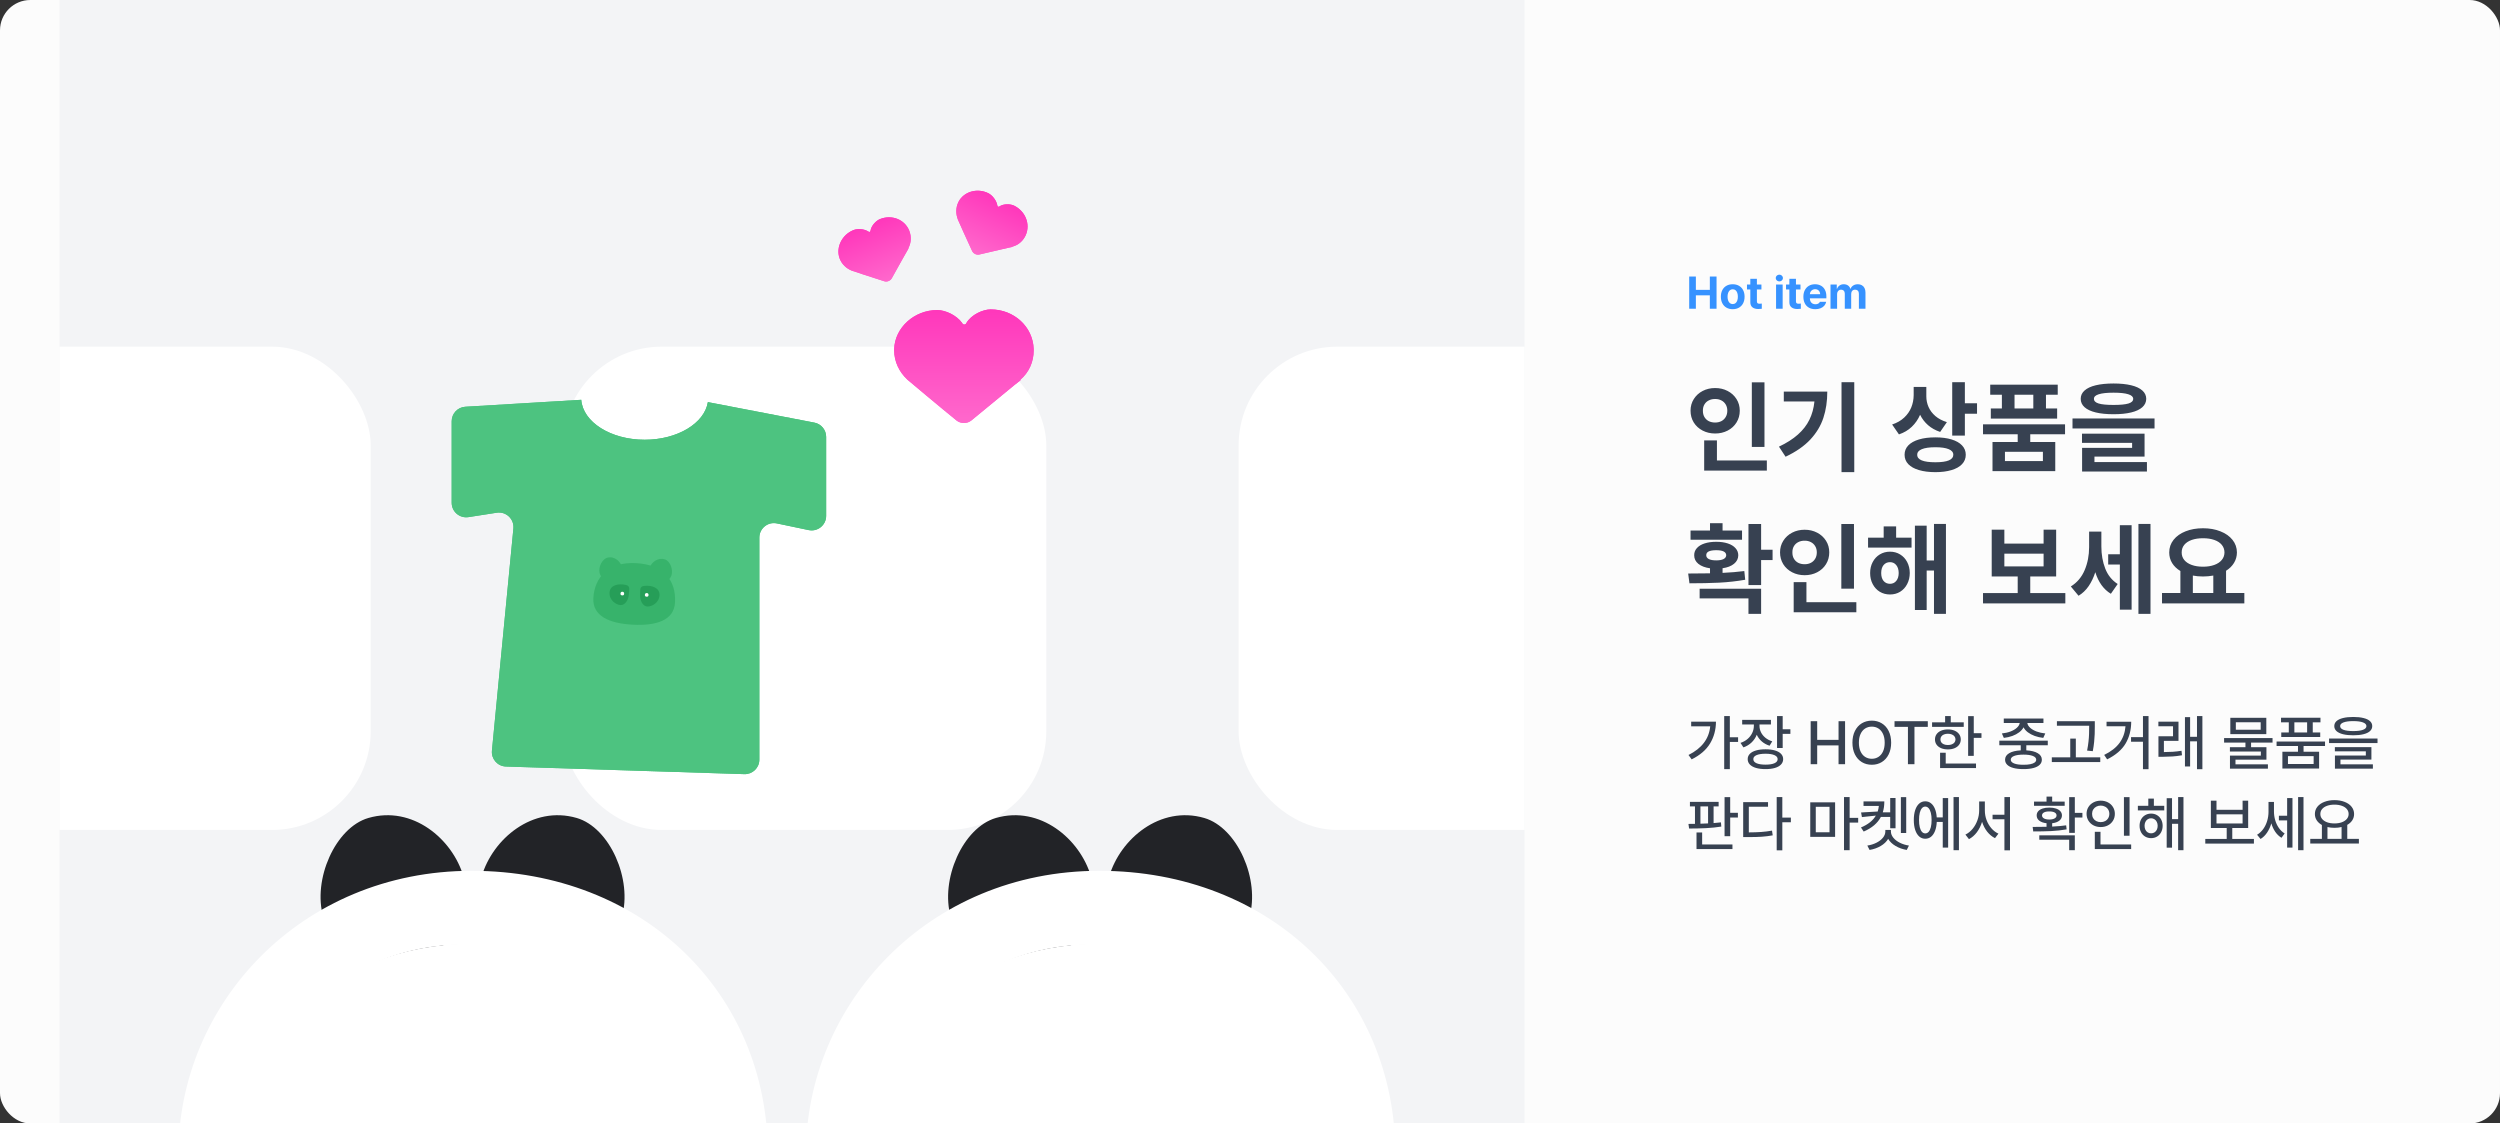 <svg width="988" height="444" viewBox="0 0 988 444" fill="none" xmlns="http://www.w3.org/2000/svg">
<rect x="0" y="0" width="988" height="444" fill="#333333" stroke="none"/>
<rect width="988" height="444" rx="12" fill="#FCFCFC"/>
<g clip-path="url(#clip0_37841_12729)">
<rect x="23.5" width="588" height="444" fill="#F3F4F6"/>
<rect x="222.5" y="137" width="191" height="191" rx="39" fill="white"/>
<rect x="-44.5" y="137" width="191" height="191" rx="39" fill="white"/>
<path fill-rule="evenodd" clip-rule="evenodd" d="M279.745 158.91C278.421 167.267 267.75 173.78 254.782 173.78C241.347 173.78 230.377 166.789 229.712 158L183.898 160.743C180.866 160.925 178.5 163.437 178.5 166.475V198.696C178.5 202.219 181.644 204.911 185.126 204.369L196.291 202.629C199.996 202.051 203.25 205.122 202.89 208.854L194.41 296.645C194.091 299.946 196.627 302.83 199.942 302.935L294.17 305.943C297.411 306.047 300.095 303.448 300.095 300.205V212.473C300.095 208.828 303.448 206.105 307.016 206.854L319.579 209.491C323.147 210.239 326.5 207.517 326.5 203.872V172.654C326.5 169.901 324.547 167.536 321.844 167.016L279.745 158.91Z" fill="#4DC380"/>
<path d="M245.9 224.367C246.459 226.764 244.508 229.268 242.398 229.76C240.289 230.252 237.517 228.85 236.958 226.453C236.399 224.056 238.012 220.862 240.122 220.37C242.935 219.713 245.34 221.969 245.9 224.367Z" fill="#37B36B"/>
<path d="M256.664 224.458C255.852 226.782 257.525 229.48 259.571 230.194C261.616 230.908 264.52 229.809 265.332 227.485C266.143 225.161 264.879 221.813 262.834 221.099C260.107 220.147 257.475 222.134 256.664 224.458Z" fill="#37B36B"/>
<path d="M266.767 238.108C266.392 245.132 259.394 247.376 250.037 246.877C240.681 246.377 234.117 243.408 234.492 236.384C234.928 228.214 240.42 221.966 251.337 222.549C262.253 223.132 267.237 229.321 266.767 238.108Z" fill="#37B36B"/>
<path d="M248.496 235.021C248.388 237.059 247.008 239.227 245.246 239.133C243.484 239.039 240.727 237.226 240.889 234.183C241.042 231.323 244.171 230.471 247.32 231.163C249.25 231.587 248.605 232.984 248.496 235.021Z" fill="#269E58"/>
<path d="M245.217 234.542C245.196 234.941 245.299 235.271 245.901 235.303C246.504 235.335 246.641 235.018 246.663 234.619C246.684 234.22 246.46 233.883 245.979 233.858C245.497 233.832 245.239 234.143 245.217 234.542Z" fill="white"/>
<path d="M252.988 235.261C252.879 237.299 254.02 239.601 255.782 239.695C257.544 239.789 260.478 238.281 260.641 235.237C260.794 232.378 257.773 231.197 254.569 231.55C252.604 231.766 253.096 233.223 252.988 235.261Z" fill="#269E58"/>
<path d="M256.299 235.133C256.278 235.532 256.14 235.85 255.538 235.817C254.936 235.785 254.833 235.455 254.854 235.056C254.875 234.657 255.133 234.346 255.615 234.372C256.097 234.398 256.32 234.734 256.299 235.133Z" fill="white"/>
<path d="M408.515 137.949C408.241 129.213 400.833 122.275 391.506 122.275C388.488 122.275 383.824 124.331 381.904 127.671C381.629 128.442 380.532 128.442 380.258 127.671C378.063 124.588 373.673 122.532 370.381 122.532C361.328 122.532 353.646 129.47 353.372 137.949V138.463C353.372 142.831 355.292 146.942 358.585 150.025C358.859 150.282 372.027 161.331 378.063 166.213C379.709 167.498 382.178 167.498 383.824 166.213C389.86 161.331 402.754 150.539 403.302 150.282C403.302 150.282 403.302 150.282 403.302 150.025C406.595 147.199 408.515 143.088 408.515 138.463V137.949Z" fill="url(#paint0_linear_37841_12729)"/>
<path d="M359.264 91C357.444 86.7 352.414 84.721 347.764 86.584C346.26 87.187 344.331 89.143 344.018 91.192C344.03 91.631 343.483 91.85 343.197 91.52C341.509 90.422 338.924 90.274 337.283 90.931C332.77 92.739 330.279 97.731 331.776 102.013L331.875 102.269C332.717 104.447 334.467 106.112 336.703 106.992C336.889 107.065 345.583 109.943 349.533 111.171C350.601 111.483 351.832 110.99 352.405 110.021C354.472 106.382 358.82 98.427 359.044 98.189C359.044 98.189 359.044 98.189 358.994 98.061C360.09 95.995 360.255 93.562 359.363 91.257L359.264 91Z" fill="url(#paint1_linear_37841_12729)"/>
<path d="M405.377 92.91C407.265 88.64 405.303 83.527 400.814 81.293C399.361 80.571 396.641 80.444 394.945 81.591C394.635 81.897 394.107 81.634 394.153 81.197C393.809 79.188 392.172 77.147 390.587 76.359C386.23 74.191 380.929 75.691 378.837 79.706L378.719 79.954C377.709 82.056 377.683 84.494 378.555 86.767C378.628 86.956 382.412 95.427 384.188 99.222C384.684 100.234 385.872 100.825 386.961 100.601C390.994 99.697 399.695 97.59 400.018 97.598C400.018 97.598 400.018 97.598 400.077 97.474C402.315 96.902 404.19 95.383 405.259 93.157L405.377 92.91Z" fill="url(#paint2_linear_37841_12729)"/>
<rect x="489.5" y="137" width="191" height="191" rx="39" fill="white"/>
<path fill-rule="evenodd" clip-rule="evenodd" d="M279.745 158.91C278.421 167.267 267.75 173.78 254.782 173.78C241.347 173.78 230.377 166.789 229.712 158L183.898 160.743C180.866 160.925 178.5 163.437 178.5 166.475V198.696C178.5 202.219 181.644 204.911 185.126 204.369L196.291 202.629C199.996 202.051 203.25 205.122 202.89 208.854L194.41 296.645C194.091 299.946 196.627 302.83 199.942 302.935L294.17 305.944C297.411 306.047 300.095 303.448 300.095 300.205V212.473C300.095 208.828 303.448 206.105 307.016 206.854L319.579 209.491C323.147 210.24 326.5 207.517 326.5 203.872V172.654C326.5 169.902 324.547 167.536 321.844 167.016L279.745 158.91Z" fill="#4DC380"/>
<path d="M245.9 224.367C246.459 226.764 244.508 229.268 242.398 229.76C240.289 230.253 237.517 228.85 236.958 226.453C236.399 224.056 238.012 220.862 240.122 220.37C242.935 219.713 245.34 221.969 245.9 224.367Z" fill="#37B36B"/>
<path d="M256.664 224.458C255.852 226.782 257.525 229.48 259.571 230.194C261.616 230.908 264.52 229.809 265.332 227.485C266.143 225.161 264.879 221.813 262.834 221.099C260.107 220.147 257.475 222.134 256.664 224.458Z" fill="#37B36B"/>
<path d="M266.767 238.108C266.392 245.132 259.394 247.376 250.037 246.877C240.681 246.377 234.117 243.408 234.492 236.384C234.928 228.214 240.42 221.966 251.337 222.549C262.253 223.132 267.237 229.321 266.767 238.108Z" fill="#37B36B"/>
<path d="M248.496 235.021C248.388 237.059 247.008 239.227 245.246 239.133C243.484 239.039 240.727 237.226 240.889 234.183C241.042 231.323 244.171 230.471 247.32 231.163C249.25 231.587 248.605 232.984 248.496 235.021Z" fill="#269E58"/>
<path d="M245.217 234.542C245.196 234.941 245.299 235.271 245.901 235.303C246.504 235.335 246.641 235.018 246.663 234.619C246.684 234.22 246.46 233.883 245.979 233.858C245.497 233.832 245.239 234.143 245.217 234.542Z" fill="white"/>
<path d="M252.988 235.261C252.879 237.299 254.02 239.601 255.782 239.695C257.544 239.789 260.478 238.281 260.641 235.237C260.794 232.378 257.773 231.197 254.569 231.55C252.604 231.766 253.096 233.223 252.988 235.261Z" fill="#269E58"/>
<path d="M256.299 235.133C256.278 235.533 256.14 235.85 255.538 235.817C254.936 235.785 254.833 235.455 254.854 235.056C254.875 234.657 255.133 234.347 255.615 234.372C256.097 234.398 256.32 234.734 256.299 235.133Z" fill="white"/>
<path d="M408.515 137.949C408.241 129.213 400.833 122.275 391.506 122.275C388.488 122.275 383.824 124.331 381.904 127.671C381.629 128.442 380.532 128.442 380.258 127.671C378.063 124.588 373.673 122.532 370.381 122.532C361.328 122.532 353.646 129.47 353.372 137.949V138.463C353.372 142.831 355.292 146.942 358.585 150.025C358.859 150.282 372.027 161.331 378.063 166.213C379.709 167.498 382.178 167.498 383.824 166.213C389.86 161.331 402.754 150.539 403.302 150.282C403.302 150.282 403.302 150.282 403.302 150.025C406.595 147.199 408.515 143.088 408.515 138.463V137.949Z" fill="url(#paint3_linear_37841_12729)"/>
<path d="M359.264 91.001C357.444 86.7 352.414 84.722 347.764 86.584C346.26 87.187 344.331 89.143 344.018 91.192C344.03 91.631 343.483 91.85 343.197 91.52C341.509 90.422 338.924 90.274 337.283 90.931C332.77 92.739 330.279 97.732 331.776 102.013L331.875 102.269C332.717 104.447 334.467 106.113 336.703 106.992C336.889 107.065 345.583 109.943 349.533 111.171C350.601 111.483 351.832 110.99 352.405 110.021C354.472 106.382 358.82 98.427 359.044 98.189C359.044 98.189 359.044 98.189 358.994 98.061C360.09 95.995 360.255 93.562 359.363 91.257L359.264 91.001Z" fill="url(#paint4_linear_37841_12729)"/>
<path d="M405.377 92.91C407.265 88.64 405.303 83.527 400.814 81.293C399.361 80.571 396.641 80.444 394.945 81.591C394.635 81.897 394.107 81.634 394.153 81.197C393.809 79.188 392.172 77.147 390.587 76.359C386.23 74.191 380.929 75.691 378.837 79.706L378.719 79.954C377.709 82.056 377.683 84.494 378.555 86.767C378.628 86.956 382.412 95.427 384.188 99.222C384.684 100.234 385.872 100.825 386.961 100.601C390.994 99.697 399.695 97.59 400.018 97.598C400.018 97.598 400.018 97.598 400.077 97.474C402.315 96.902 404.19 95.383 405.259 93.157L405.377 92.91Z" fill="url(#paint5_linear_37841_12729)"/>
<path d="M183.164 346.402C187.476 361.252 176.075 377.615 163.007 381.409C149.94 385.203 132.086 377.334 127.775 362.484C123.463 347.634 132.514 327.059 145.582 323.265C163.007 318.205 178.853 331.552 183.164 346.402Z" fill="#222327"/>
<path d="M190.348 346.402C186.036 361.252 197.436 377.615 210.504 381.409C223.572 385.204 241.425 377.334 245.737 362.484C250.049 347.634 240.997 327.059 227.929 323.265C210.504 318.205 194.659 331.552 190.348 346.402Z" fill="#222327"/>
<path d="M281.5 460.385C281.5 500.2 241.122 515 186.043 515C130.965 515 91.5 500.2 91.5 460.385C91.5 414.071 130.965 373 186.043 373C241.122 373 281.5 410.576 281.5 460.385Z" fill="white"/>
<path fill-rule="evenodd" clip-rule="evenodd" d="M186.414 526.134C253.942 526.134 303.448 507.166 303.448 456.138C303.448 392.301 253.942 344.144 186.414 344.144C118.885 344.144 70.5 396.781 70.5 456.138C70.5 507.166 118.885 526.134 186.414 526.134ZM183.762 506.535C233.435 506.535 269.85 492.645 269.85 455.276C269.85 408.528 233.435 373.262 183.762 373.262C134.09 373.262 98.499 411.809 98.499 455.276C98.499 492.645 134.09 506.535 183.762 506.535Z" fill="white"/>
<path d="M431.164 346.402C435.476 361.252 424.075 377.615 411.007 381.409C397.94 385.203 380.086 377.334 375.775 362.484C371.463 347.634 380.514 327.059 393.582 323.265C411.007 318.205 426.853 331.552 431.164 346.402Z" fill="#222327"/>
<path d="M438.348 346.402C434.036 361.252 445.436 377.615 458.504 381.409C471.572 385.204 489.425 377.334 493.737 362.484C498.049 347.634 488.997 327.059 475.929 323.265C458.504 318.205 442.659 331.552 438.348 346.402Z" fill="#222327"/>
<path d="M529.5 460.385C529.5 500.2 489.122 515 434.043 515C378.965 515 339.5 500.2 339.5 460.385C339.5 414.071 378.965 373 434.043 373C489.122 373 529.5 410.576 529.5 460.385Z" fill="white"/>
<path fill-rule="evenodd" clip-rule="evenodd" d="M434.414 526.134C501.942 526.134 551.448 507.166 551.448 456.138C551.448 392.301 501.942 344.144 434.414 344.144C366.885 344.144 318.5 396.781 318.5 456.138C318.5 507.166 366.885 526.134 434.414 526.134ZM431.762 506.535C481.435 506.535 517.85 492.645 517.85 455.276C517.85 408.528 481.435 373.262 431.762 373.262C382.09 373.262 346.499 411.809 346.499 455.276C346.499 492.645 382.09 506.535 431.762 506.535Z" fill="white"/>
</g>
<path d="M667.572 109.273H670.209V114.547H675.729V109.273H678.383V122H675.729V116.727H670.209V122H667.572V109.273ZM684.764 122.193C683.814 122.193 682.988 121.988 682.285 121.578C681.582 121.168 681.04 120.591 680.659 119.847C680.278 119.097 680.088 118.232 680.088 117.254C680.088 116.275 680.275 115.414 680.65 114.67C681.031 113.926 681.573 113.352 682.276 112.947C682.985 112.537 683.814 112.332 684.764 112.332C685.713 112.332 686.542 112.537 687.251 112.947C687.96 113.352 688.505 113.926 688.886 114.67C689.267 115.414 689.457 116.275 689.457 117.254C689.457 118.232 689.267 119.097 688.886 119.847C688.505 120.591 687.96 121.168 687.251 121.578C686.542 121.988 685.713 122.193 684.764 122.193ZM684.781 120.172C685.215 120.172 685.584 120.049 685.889 119.803C686.193 119.551 686.422 119.205 686.574 118.766C686.727 118.326 686.803 117.822 686.803 117.254C686.803 116.686 686.727 116.182 686.574 115.742C686.422 115.297 686.193 114.948 685.889 114.696C685.584 114.444 685.215 114.318 684.781 114.318C684.342 114.318 683.967 114.444 683.656 114.696C683.352 114.948 683.12 115.297 682.962 115.742C682.804 116.182 682.725 116.686 682.725 117.254C682.725 117.816 682.804 118.32 682.962 118.766C683.12 119.205 683.352 119.551 683.656 119.803C683.967 120.049 684.342 120.172 684.781 120.172ZM696.119 114.406H694.326V119.064C694.326 119.416 694.402 119.662 694.555 119.803C694.707 119.943 694.93 120.02 695.223 120.031C695.598 120.031 695.943 120.014 696.26 119.979V122.035C695.949 122.094 695.486 122.123 694.871 122.123C693.893 122.123 693.122 121.897 692.56 121.446C691.997 120.995 691.719 120.324 691.725 119.434V114.406H690.406V112.455H691.725V110.17H694.326V112.455H696.119V114.406ZM701.902 112.455H704.504V122H701.902V112.455ZM703.203 111.207C702.945 111.207 702.705 111.148 702.482 111.031C702.266 110.908 702.093 110.747 701.964 110.548C701.841 110.343 701.779 110.123 701.779 109.889C701.779 109.648 701.841 109.426 701.964 109.221C702.093 109.016 702.266 108.854 702.482 108.737C702.705 108.614 702.945 108.553 703.203 108.553C703.455 108.553 703.689 108.614 703.906 108.737C704.123 108.854 704.293 109.016 704.416 109.221C704.545 109.426 704.609 109.648 704.609 109.889C704.609 110.123 704.545 110.343 704.416 110.548C704.293 110.747 704.123 110.908 703.906 111.031C703.689 111.148 703.455 111.207 703.203 111.207ZM711.553 114.406H709.76V119.064C709.76 119.416 709.836 119.662 709.988 119.803C710.141 119.943 710.363 120.02 710.656 120.031C711.031 120.031 711.377 120.014 711.693 119.979V122.035C711.383 122.094 710.92 122.123 710.305 122.123C709.326 122.123 708.556 121.897 707.993 121.446C707.431 120.995 707.152 120.324 707.158 119.434V114.406H705.84V112.455H707.158V110.17H709.76V112.455H711.553V114.406ZM717.406 122.193C716.439 122.193 715.602 121.994 714.893 121.596C714.189 121.197 713.647 120.629 713.267 119.891C712.886 119.146 712.695 118.273 712.695 117.271C712.695 116.293 712.883 115.432 713.258 114.688C713.639 113.938 714.178 113.357 714.875 112.947C715.572 112.537 716.381 112.332 717.301 112.332C718.156 112.332 718.921 112.514 719.595 112.877C720.274 113.234 720.808 113.776 721.194 114.503C721.587 115.229 721.783 116.117 721.783 117.166V117.904H715.262C715.262 118.379 715.35 118.792 715.525 119.144C715.707 119.495 715.962 119.768 716.29 119.961C716.624 120.148 717.014 120.242 717.459 120.242C717.887 120.242 718.256 120.157 718.566 119.987C718.877 119.812 719.1 119.574 719.234 119.275H721.713C721.59 119.861 721.338 120.374 720.957 120.813C720.576 121.253 720.081 121.593 719.472 121.833C718.868 122.073 718.18 122.193 717.406 122.193ZM719.322 116.27C719.322 115.889 719.237 115.549 719.067 115.25C718.903 114.945 718.672 114.708 718.373 114.538C718.074 114.368 717.734 114.283 717.354 114.283C716.967 114.283 716.615 114.371 716.299 114.547C715.988 114.723 715.739 114.963 715.552 115.268C715.37 115.572 715.273 115.906 715.262 116.27H719.322ZM723.418 112.455H725.896V114.125H726.002C726.207 113.568 726.541 113.132 727.004 112.815C727.467 112.493 728.018 112.332 728.656 112.332C729.312 112.332 729.869 112.493 730.326 112.815C730.789 113.132 731.1 113.568 731.258 114.125H731.346C731.551 113.574 731.908 113.138 732.418 112.815C732.928 112.493 733.531 112.332 734.229 112.332C734.82 112.332 735.342 112.461 735.793 112.719C736.25 112.971 736.604 113.343 736.856 113.835C737.108 114.321 737.234 114.904 737.234 115.584V122H734.633V116.094C734.633 115.566 734.495 115.165 734.22 114.89C733.95 114.614 733.59 114.477 733.139 114.477C732.652 114.477 732.271 114.632 731.996 114.942C731.727 115.247 731.592 115.654 731.592 116.164V122H729.061V116.023C729.061 115.555 728.926 115.18 728.656 114.898C728.387 114.617 728.029 114.477 727.584 114.477C727.291 114.477 727.024 114.553 726.784 114.705C726.55 114.852 726.362 115.06 726.222 115.329C726.087 115.599 726.02 115.912 726.02 116.27V122H723.418V112.455Z" fill="#3692FF"/>
<path d="M697.32 176.633H692.32V151.086H697.32V176.633ZM698.258 185.969H673.492V174.055H678.531V181.984H698.258V185.969ZM677.828 153.352C679.638 153.352 681.279 153.736 682.75 154.504C684.234 155.272 685.406 156.34 686.266 157.707C687.125 159.061 687.555 160.591 687.555 162.297C687.555 164.029 687.125 165.585 686.266 166.965C685.419 168.332 684.254 169.4 682.77 170.168C681.285 170.936 679.638 171.32 677.828 171.32C676.018 171.32 674.371 170.936 672.887 170.168C671.402 169.4 670.23 168.332 669.371 166.965C668.525 165.585 668.102 164.029 668.102 162.297C668.102 160.591 668.531 159.061 669.391 157.707C670.25 156.34 671.415 155.272 672.887 154.504C674.371 153.736 676.018 153.352 677.828 153.352ZM677.828 157.688C676.904 157.674 676.07 157.857 675.328 158.234C674.586 158.599 674.007 159.133 673.59 159.836C673.173 160.539 672.971 161.359 672.984 162.297C672.971 163.26 673.173 164.1 673.59 164.816C674.007 165.52 674.579 166.06 675.309 166.438C676.051 166.802 676.891 166.984 677.828 166.984C678.74 166.984 679.553 166.802 680.27 166.438C680.999 166.06 681.572 165.52 681.988 164.816C682.418 164.1 682.633 163.26 682.633 162.297C682.633 161.359 682.418 160.539 681.988 159.836C681.572 159.133 680.999 158.599 680.27 158.234C679.54 157.857 678.727 157.674 677.828 157.688ZM732.808 186.594H727.769V151.047H732.808V186.594ZM722.144 154.758C722.144 158.56 721.629 162.017 720.601 165.129C719.585 168.241 717.866 171.099 715.445 173.703C713.023 176.294 709.761 178.56 705.659 180.5L703.042 176.516C706.076 175.083 708.576 173.488 710.542 171.73C712.521 169.973 714.032 168.026 715.073 165.891C716.128 163.742 716.792 161.333 717.066 158.664H704.956V154.758H722.144ZM761.283 156.633C761.283 158.104 761.576 159.51 762.162 160.852C762.748 162.18 763.646 163.371 764.857 164.426C766.081 165.467 767.598 166.268 769.408 166.828L766.752 170.695C764.903 170.083 763.314 169.198 761.986 168.039C760.658 166.88 759.603 165.507 758.822 163.918C758.028 165.754 756.927 167.342 755.521 168.684C754.128 170.012 752.442 171.008 750.463 171.672L747.767 167.766C749.681 167.128 751.27 166.216 752.533 165.031C753.796 163.846 754.733 162.499 755.345 160.988C755.957 159.465 756.27 157.857 756.283 156.164V152.922H761.283V156.633ZM776.517 159.367H781.322V163.508H776.517V172.141H771.517V151.047H776.517V159.367ZM764.877 172.844C767.324 172.844 769.447 173.117 771.244 173.664C773.041 174.211 774.427 174.999 775.404 176.027C776.38 177.056 776.869 178.286 776.869 179.719C776.869 181.164 776.38 182.401 775.404 183.43C774.44 184.458 773.054 185.24 771.244 185.773C769.447 186.32 767.324 186.594 764.877 186.594C762.377 186.594 760.209 186.32 758.373 185.773C756.55 185.24 755.143 184.458 754.154 183.43C753.177 182.401 752.689 181.164 752.689 179.719C752.689 178.286 753.177 177.056 754.154 176.027C755.143 174.999 756.556 174.211 758.392 173.664C760.228 173.117 762.39 172.844 764.877 172.844ZM764.877 176.75C762.52 176.75 760.729 177.004 759.505 177.512C758.282 178.007 757.676 178.742 757.689 179.719C757.65 181.698 760.046 182.688 764.877 182.688C769.59 182.688 771.947 181.698 771.947 179.719C771.947 178.742 771.341 178.007 770.13 177.512C768.933 177.004 767.181 176.75 764.877 176.75ZM816.106 171.633H802.356V174.68H812.239V186.203H787.434V174.68H797.395V171.633H783.684V167.688H816.106V171.633ZM813.216 156.008H808.567V161.438H812.981V165.422H786.77V161.438H791.145V156.008H786.536V152.023H813.216V156.008ZM792.356 182.219H807.356V178.547H792.356V182.219ZM803.567 161.438V156.008H796.145V161.438H803.567ZM835.266 151.555C837.987 151.555 840.311 151.789 842.238 152.258C844.165 152.727 845.637 153.417 846.652 154.328C847.668 155.227 848.182 156.32 848.195 157.609C848.182 158.911 847.668 160.018 846.652 160.93C845.637 161.841 844.165 162.531 842.238 163C840.311 163.469 837.987 163.703 835.266 163.703C832.531 163.703 830.194 163.469 828.254 163C826.314 162.531 824.836 161.841 823.82 160.93C822.805 160.018 822.297 158.911 822.297 157.609C822.297 156.32 822.805 155.227 823.82 154.328C824.836 153.417 826.314 152.727 828.254 152.258C830.194 151.789 832.531 151.555 835.266 151.555ZM835.266 155.188C832.674 155.188 830.728 155.396 829.426 155.812C828.137 156.216 827.505 156.815 827.531 157.609C827.518 158.469 828.137 159.087 829.387 159.465C830.637 159.842 832.596 160.031 835.266 160.031C837.948 160.031 839.914 159.842 841.164 159.465C842.414 159.087 843.039 158.469 843.039 157.609C843.039 156.815 842.395 156.216 841.105 155.812C839.816 155.396 837.87 155.188 835.266 155.188ZM851.477 169.328H819.055V165.383H851.477V169.328ZM847.531 180.461H827.727V182.609H848.469V186.359H822.844V176.984H842.609V175.031H822.805V171.398H847.531V180.461ZM695.992 217.242H700.523V221.344H695.992V231.227H690.992V207.086H695.992V217.242ZM667.164 226.656C670.875 226.656 673.753 226.63 675.797 226.578V224.586C673.844 224.312 672.307 223.727 671.188 222.828C670.081 221.917 669.534 220.784 669.547 219.43C669.534 218.349 669.885 217.411 670.602 216.617C671.318 215.81 672.333 215.191 673.648 214.762C674.977 214.332 676.513 214.117 678.258 214.117C679.99 214.117 681.507 214.332 682.809 214.762C684.124 215.191 685.139 215.81 685.855 216.617C686.585 217.411 686.956 218.349 686.969 219.43C686.956 220.784 686.396 221.91 685.289 222.809C684.195 223.707 682.685 224.293 680.758 224.566V226.402C683.844 226.259 686.708 226.018 689.352 225.68L689.703 229.117C686.383 229.703 682.945 230.087 679.391 230.27C675.836 230.439 671.93 230.523 667.672 230.523L667.164 226.656ZM695.992 242.594H690.992V236.5H671.695V232.672H695.992V242.594ZM688.453 213.297H668.102V209.664H675.797V206.773H680.758V209.664H688.453V213.297ZM678.258 217.438C676.956 217.438 675.966 217.6 675.289 217.926C674.625 218.251 674.299 218.753 674.312 219.43C674.299 220.068 674.632 220.569 675.309 220.934C675.999 221.285 676.982 221.461 678.258 221.461C679.508 221.461 680.471 221.285 681.148 220.934C681.826 220.582 682.177 220.081 682.203 219.43C682.164 218.102 680.849 217.438 678.258 217.438ZM732.691 232.633H727.691V207.086H732.691V232.633ZM733.628 241.969H708.862V230.055H713.902V237.984H733.628V241.969ZM713.198 209.352C715.008 209.352 716.649 209.736 718.12 210.504C719.605 211.272 720.777 212.34 721.636 213.707C722.495 215.061 722.925 216.591 722.925 218.297C722.925 220.029 722.495 221.585 721.636 222.965C720.79 224.332 719.624 225.4 718.14 226.168C716.655 226.936 715.008 227.32 713.198 227.32C711.389 227.32 709.741 226.936 708.257 226.168C706.773 225.4 705.601 224.332 704.741 222.965C703.895 221.585 703.472 220.029 703.472 218.297C703.472 216.591 703.902 215.061 704.761 213.707C705.62 212.34 706.786 211.272 708.257 210.504C709.741 209.736 711.389 209.352 713.198 209.352ZM713.198 213.688C712.274 213.674 711.441 213.857 710.698 214.234C709.956 214.599 709.377 215.133 708.96 215.836C708.543 216.539 708.342 217.359 708.355 218.297C708.342 219.26 708.543 220.1 708.96 220.816C709.377 221.52 709.95 222.06 710.679 222.438C711.421 222.802 712.261 222.984 713.198 222.984C714.11 222.984 714.924 222.802 715.64 222.438C716.369 222.06 716.942 221.52 717.359 220.816C717.788 220.1 718.003 219.26 718.003 218.297C718.003 217.359 717.788 216.539 717.359 215.836C716.942 215.133 716.369 214.599 715.64 214.234C714.911 213.857 714.097 213.674 713.198 213.688ZM755.444 216.422H738.256V212.477H744.428V208.023H749.35V212.477H755.444V216.422ZM746.928 218.023C748.426 218.023 749.76 218.388 750.932 219.117C752.117 219.833 753.041 220.829 753.705 222.105C754.383 223.382 754.728 224.833 754.741 226.461C754.728 228.089 754.383 229.547 753.705 230.836C753.041 232.125 752.117 233.134 750.932 233.863C749.76 234.579 748.426 234.938 746.928 234.938C745.431 234.938 744.083 234.579 742.885 233.863C741.7 233.134 740.769 232.125 740.092 230.836C739.415 229.547 739.077 228.089 739.077 226.461C739.077 224.846 739.415 223.401 740.092 222.125C740.769 220.836 741.7 219.833 742.885 219.117C744.083 218.388 745.431 218.023 746.928 218.023ZM746.928 222.164C745.873 222.164 745.027 222.548 744.389 223.316C743.764 224.085 743.452 225.133 743.452 226.461C743.452 227.789 743.764 228.831 744.389 229.586C745.027 230.341 745.873 230.719 746.928 230.719C747.944 230.719 748.764 230.341 749.389 229.586C750.027 228.831 750.353 227.789 750.366 226.461C750.353 225.133 750.027 224.085 749.389 223.316C748.764 222.548 747.944 222.164 746.928 222.164ZM769.037 242.594H764.311V225.484H761.42V241.07H756.772V207.75H761.42V221.5H764.311V207.047H769.037V242.594ZM816.223 238.453H783.684V234.391H797.395V227.828H787.122V209.312H792.122V214.82H807.63V209.312H812.591V227.828H802.356V234.391H816.223V238.453ZM807.63 223.844V218.805H792.122V223.844H807.63ZM830.461 215.992C830.461 219.169 830.969 222.066 831.984 224.684C833 227.301 834.641 229.339 836.906 230.797L834.211 234.664C831.346 232.932 829.296 230.087 828.059 226.129C827.395 228.212 826.516 230.055 825.422 231.656C824.328 233.245 823 234.508 821.438 235.445L818.391 231.773C820.878 230.224 822.701 228.069 823.859 225.309C825.031 222.535 825.617 219.508 825.617 216.227V210.094H830.461V215.992ZM849.875 242.594H845.109V207.047H849.875V242.594ZM842.414 240.953H837.766V223.102H833.156V219.039H837.766V207.555H842.414V240.953ZM886.964 238.453H854.425V234.352H861.691V225.66C860.284 224.814 859.197 223.772 858.429 222.535C857.661 221.285 857.277 219.885 857.277 218.336C857.277 216.448 857.849 214.781 858.995 213.336C860.141 211.891 861.723 210.771 863.741 209.977C865.773 209.169 868.071 208.766 870.636 208.766C873.188 208.766 875.473 209.169 877.491 209.977C879.523 210.771 881.118 211.891 882.277 213.336C883.435 214.781 884.021 216.448 884.034 218.336C884.021 219.846 883.637 221.22 882.882 222.457C882.14 223.681 881.092 224.716 879.738 225.562V234.352H886.964V238.453ZM870.636 212.711C868.943 212.711 867.459 212.932 866.183 213.375C864.92 213.818 863.937 214.462 863.234 215.309C862.543 216.142 862.198 217.151 862.198 218.336C862.198 219.482 862.543 220.478 863.234 221.324C863.937 222.171 864.926 222.822 866.202 223.277C867.478 223.733 868.956 223.961 870.636 223.961C872.303 223.961 873.774 223.733 875.05 223.277C876.326 222.822 877.316 222.171 878.019 221.324C878.735 220.478 879.099 219.482 879.113 218.336C879.099 217.164 878.741 216.155 878.038 215.309C877.335 214.462 876.346 213.818 875.07 213.375C873.793 212.932 872.316 212.711 870.636 212.711ZM874.698 234.352V227.457C873.357 227.704 872.003 227.828 870.636 227.828C869.178 227.828 867.836 227.704 866.613 227.457V234.352H874.698Z" fill="#374151"/>
<path d="M683.633 291.359H686.891V293.211H683.633V303.969H681.406V282.992H683.633V291.359ZM678.148 285.195C678.133 288.398 677.355 291.273 675.816 293.82C674.277 296.367 671.852 298.461 668.539 300.102L667.297 298.367C669.922 297.055 671.949 295.453 673.379 293.562C674.816 291.672 675.648 289.5 675.875 287.047H668.352V285.195H678.148ZM695.352 286.859C695.352 287.75 695.551 288.602 695.949 289.414C696.348 290.219 696.926 290.934 697.684 291.559C698.441 292.176 699.344 292.648 700.391 292.977L699.336 294.711C698.156 294.336 697.133 293.773 696.266 293.023C695.406 292.273 694.742 291.391 694.273 290.375C693.812 291.539 693.129 292.555 692.223 293.422C691.316 294.281 690.242 294.93 689 295.367L687.852 293.586C688.922 293.234 689.852 292.719 690.641 292.039C691.438 291.352 692.047 290.562 692.469 289.672C692.898 288.781 693.117 287.852 693.125 286.883V286.297H688.508V284.492H699.875V286.297H695.352V286.859ZM704.516 288.195H707.562V290.023H704.516V295.602H702.289V282.992H704.516V288.195ZM697.742 296.117C699.18 296.117 700.422 296.273 701.469 296.586C702.516 296.891 703.316 297.336 703.871 297.922C704.426 298.5 704.703 299.195 704.703 300.008C704.703 300.828 704.422 301.535 703.859 302.129C703.305 302.723 702.504 303.176 701.457 303.488C700.418 303.801 699.18 303.953 697.742 303.945C696.289 303.953 695.031 303.801 693.969 303.488C692.914 303.176 692.102 302.723 691.531 302.129C690.969 301.535 690.688 300.828 690.688 300.008C690.688 299.195 690.969 298.5 691.531 297.922C692.102 297.336 692.914 296.891 693.969 296.586C695.031 296.273 696.289 296.117 697.742 296.117ZM697.742 297.875C696.211 297.875 695.02 298.062 694.168 298.438C693.324 298.805 692.906 299.328 692.914 300.008C692.906 300.703 693.324 301.242 694.168 301.625C695.02 302 696.211 302.188 697.742 302.188C699.258 302.188 700.434 302 701.27 301.625C702.105 301.25 702.523 300.711 702.523 300.008C702.523 299.328 702.105 298.805 701.27 298.438C700.434 298.062 699.258 297.875 697.742 297.875ZM715.578 285.031H718.156V292.391H726.594V285.031H729.172V302H726.594V294.594H718.156V302H715.578V285.031ZM747.383 293.516C747.383 295.281 747.055 296.824 746.398 298.145C745.742 299.457 744.832 300.469 743.668 301.18C742.512 301.883 741.203 302.234 739.742 302.234C738.266 302.234 736.945 301.883 735.781 301.18C734.625 300.469 733.719 299.457 733.062 298.145C732.406 296.824 732.078 295.281 732.078 293.516C732.078 291.742 732.406 290.199 733.062 288.887C733.719 287.566 734.625 286.555 735.781 285.852C736.945 285.148 738.266 284.797 739.742 284.797C741.203 284.797 742.512 285.148 743.668 285.852C744.832 286.555 745.742 287.566 746.398 288.887C747.055 290.199 747.383 291.742 747.383 293.516ZM744.828 293.516C744.828 292.172 744.609 291.023 744.172 290.07C743.734 289.117 743.129 288.395 742.355 287.902C741.59 287.41 740.719 287.164 739.742 287.164C738.758 287.164 737.879 287.41 737.105 287.902C736.332 288.395 735.727 289.117 735.289 290.07C734.852 291.023 734.633 292.172 734.633 293.516C734.633 294.859 734.852 296.008 735.289 296.961C735.727 297.914 736.332 298.637 737.105 299.129C737.879 299.621 738.758 299.867 739.742 299.867C740.719 299.867 741.59 299.621 742.355 299.129C743.129 298.637 743.734 297.914 744.172 296.961C744.609 296 744.828 294.852 744.828 293.516ZM748.719 285.031H761.867V287.258H756.594V302H754.016V287.258H748.719V285.031ZM780.031 289.766H783.078V291.617H780.031V298.719H777.805V283.016H780.031V289.766ZM776.07 287.258H763.555V285.453H768.711V282.992H770.938V285.453H776.07V287.258ZM769.812 288.266C770.812 288.266 771.695 288.43 772.461 288.758C773.234 289.086 773.832 289.551 774.254 290.152C774.684 290.746 774.898 291.438 774.898 292.227C774.898 293.016 774.684 293.707 774.254 294.301C773.832 294.895 773.234 295.355 772.461 295.684C771.695 296.004 770.812 296.164 769.812 296.164C768.805 296.164 767.914 296.004 767.141 295.684C766.367 295.355 765.766 294.895 765.336 294.301C764.914 293.707 764.703 293.016 764.703 292.227C764.703 291.438 764.914 290.746 765.336 290.152C765.766 289.551 766.367 289.086 767.141 288.758C767.914 288.43 768.805 288.266 769.812 288.266ZM769.812 289.977C769.219 289.977 768.695 290.07 768.242 290.258C767.797 290.438 767.453 290.699 767.211 291.043C766.969 291.379 766.852 291.773 766.859 292.227C766.852 292.672 766.969 293.062 767.211 293.398C767.453 293.727 767.797 293.98 768.242 294.16C768.695 294.34 769.219 294.43 769.812 294.43C770.406 294.43 770.926 294.34 771.371 294.16C771.824 293.98 772.176 293.727 772.426 293.398C772.676 293.062 772.805 292.672 772.812 292.227C772.805 291.773 772.676 291.379 772.426 291.043C772.176 290.699 771.824 290.438 771.371 290.258C770.926 290.07 770.406 289.977 769.812 289.977ZM780.922 303.547H766.719V297.477H768.945V301.742H780.922V303.547ZM809.281 294.523H800.797V296.539C802.742 296.648 804.25 297.023 805.32 297.664C806.398 298.297 806.938 299.156 806.938 300.242C806.938 301.031 806.648 301.703 806.07 302.258C805.492 302.82 804.66 303.242 803.574 303.523C802.496 303.812 801.203 303.953 799.695 303.945C798.172 303.953 796.863 303.812 795.77 303.523C794.684 303.242 793.852 302.82 793.273 302.258C792.695 301.703 792.406 301.031 792.406 300.242C792.406 299.156 792.945 298.297 794.023 297.664C795.102 297.023 796.625 296.648 798.594 296.539V294.523H790.133V292.719H809.281V294.523ZM799.695 298.227C798.086 298.227 796.844 298.402 795.969 298.754C795.094 299.105 794.656 299.602 794.656 300.242C794.656 300.875 795.098 301.367 795.98 301.719C796.863 302.07 798.102 302.242 799.695 302.234C800.742 302.242 801.641 302.168 802.391 302.012C803.148 301.855 803.723 301.629 804.113 301.332C804.512 301.027 804.711 300.664 804.711 300.242C804.711 299.602 804.27 299.105 803.387 298.754C802.512 298.402 801.281 298.227 799.695 298.227ZM807.57 285.734H801.195C801.297 286.398 801.668 287.023 802.309 287.609C802.957 288.195 803.801 288.688 804.84 289.086C805.887 289.477 807.039 289.734 808.297 289.859L807.5 291.617C806.289 291.477 805.16 291.219 804.113 290.844C803.074 290.461 802.172 289.98 801.406 289.402C800.648 288.824 800.082 288.168 799.707 287.434C799.324 288.168 798.75 288.824 797.984 289.402C797.227 289.98 796.328 290.461 795.289 290.844C794.25 291.219 793.125 291.477 791.914 291.617L791.141 289.859C792.383 289.734 793.52 289.477 794.551 289.086C795.59 288.688 796.43 288.195 797.07 287.609C797.719 287.023 798.094 286.398 798.195 285.734H791.891V283.953H807.57V285.734ZM827.867 287.07C827.867 288.25 827.852 289.277 827.82 290.152C827.797 291.02 827.727 292.023 827.609 293.164C827.5 294.305 827.32 295.539 827.07 296.867L824.82 296.633C825.07 295.375 825.254 294.191 825.371 293.082C825.496 291.965 825.57 290.973 825.594 290.105C825.625 289.238 825.641 288.227 825.641 287.07V286.812H812.891V285.008H827.867V287.07ZM830.023 301.156H810.875V299.305H818.164V291.898H820.367V299.305H830.023V301.156ZM849.102 303.992H846.898V293.141H842.188V291.312H846.898V282.992H849.102V303.992ZM842.258 285.242C842.242 288.492 841.5 291.359 840.031 293.844C838.562 296.328 836.133 298.414 832.742 300.102L831.57 298.344C834.289 297.016 836.324 295.418 837.676 293.551C839.027 291.676 839.801 289.5 839.996 287.023H832.508V285.242H842.258ZM860.938 292.789H855.172V297.219C856.422 297.211 857.598 297.172 858.699 297.102C859.809 297.023 860.953 296.891 862.133 296.703L862.32 298.484C860.984 298.719 859.727 298.875 858.547 298.953C857.367 299.031 856 299.078 854.445 299.094H853.016V290.961H858.781V287.023H852.992V285.195H860.938V292.789ZM870.383 303.992H868.25V292.977H865.531V302.914H863.492V283.414H865.531V291.172H868.25V282.992H870.383V303.992ZM898.109 293.469H889.625V295.297H895.695V300.219H883.461V302.07H896.281V303.781H881.281V298.602H893.492V297.008H881.258V295.297H887.398V293.469H878.961V291.688H898.109V293.469ZM895.648 290.141H881.422V283.672H895.648V290.141ZM883.602 288.383H893.422V285.43H883.602V288.383ZM918.852 294.828H910.367V297.078H916.508V303.734H902V297.078H908.164V294.828H899.703V293.047H918.852V294.828ZM917.047 285.453H914V289.461H916.953V291.266H901.555V289.461H904.531V285.453H901.461V283.648H917.047V285.453ZM904.203 301.93H914.352V298.836H904.203V301.93ZM911.773 289.461V285.453H906.734V289.461H911.773ZM930.008 283.344C931.586 283.344 932.934 283.484 934.051 283.766C935.176 284.039 936.031 284.445 936.617 284.984C937.211 285.523 937.508 286.18 937.508 286.953C937.508 287.727 937.211 288.387 936.617 288.934C936.031 289.473 935.176 289.883 934.051 290.164C932.934 290.445 931.586 290.586 930.008 290.586C928.43 290.586 927.078 290.445 925.953 290.164C924.836 289.883 923.98 289.473 923.387 288.934C922.801 288.387 922.508 287.727 922.508 286.953C922.508 286.18 922.801 285.523 923.387 284.984C923.98 284.445 924.836 284.039 925.953 283.766C927.078 283.484 928.43 283.344 930.008 283.344ZM930.008 284.984C928.336 284.984 927.051 285.156 926.152 285.5C925.254 285.844 924.812 286.328 924.828 286.953C924.82 287.594 925.258 288.082 926.141 288.418C927.031 288.754 928.32 288.922 930.008 288.922C931.688 288.922 932.973 288.754 933.863 288.418C934.762 288.082 935.211 287.594 935.211 286.953C935.211 286.328 934.758 285.844 933.852 285.5C932.953 285.156 931.672 284.984 930.008 284.984ZM939.594 293.656H920.445V291.875H939.594V293.656ZM937.18 300.195H924.945V302.07H937.766V303.781H922.766V298.578H934.977V296.938H922.742V295.273H937.18V300.195ZM679.203 318.695H677.211V325.281C678.219 325.195 679.188 325.102 680.117 325L680.258 326.664C678.359 326.969 676.336 327.176 674.188 327.285C672.047 327.387 669.828 327.438 667.531 327.438L667.273 325.609C667.789 325.609 668.648 325.602 669.852 325.586V318.695H667.859V316.891H679.203V318.695ZM683.773 321.227H686.82V323.102H683.773V330.461H681.547V315.016H683.773V321.227ZM684.664 335.547H670.461V328.984H672.688V333.742H684.664V335.547ZM672.008 325.527C673.117 325.504 674.125 325.465 675.031 325.41V318.695H672.008V325.527ZM704.375 323.125H707.75V324.953H704.375V336.039H702.148V314.992H704.375V323.125ZM698.727 318.812H691.133V328.961C692.992 328.953 694.625 328.898 696.031 328.797C697.445 328.695 698.867 328.516 700.297 328.258L700.578 330.133C699.133 330.391 697.711 330.57 696.312 330.672C694.922 330.766 693.312 330.812 691.484 330.812H690.594H688.906V317.008H698.727V318.812ZM725.234 330.719H715.414V317.078H725.234V330.719ZM717.594 328.914H723.031V318.836H717.594V328.914ZM730.977 323.219H734.352V325.094H730.977V335.992H728.75V314.992H730.977V323.219ZM753.336 329.195H751.227V315.016H753.336V329.195ZM749.117 327.32H747.008V322.844H743.328C742.039 325.305 739.773 327.234 736.531 328.633L735.453 327.016C738.234 325.852 740.195 324.289 741.336 322.328L735.828 322.914L735.5 321.086L742.062 320.711C742.297 320.008 742.449 319.273 742.52 318.508H736.461V316.703H744.688C744.688 318.305 744.484 319.75 744.078 321.039H747.008V315.367H749.117V327.32ZM747.289 328.586C747.289 329.453 747.605 330.277 748.238 331.059C748.871 331.84 749.73 332.504 750.816 333.051C751.902 333.598 753.102 333.969 754.414 334.164L753.547 335.898C751.906 335.625 750.434 335.102 749.129 334.328C747.824 333.562 746.848 332.625 746.199 331.516C745.551 332.625 744.574 333.562 743.27 334.328C741.965 335.102 740.492 335.625 738.852 335.898L737.961 334.164C739.273 333.969 740.473 333.598 741.559 333.051C742.645 332.504 743.504 331.84 744.137 331.059C744.77 330.277 745.086 329.453 745.086 328.586V327.977H747.289V328.586ZM774.172 335.992H772.039V314.992H774.172V335.992ZM769.906 334.961H767.773V324.836H765.406C765.344 326.195 765.117 327.375 764.727 328.375C764.336 329.375 763.809 330.145 763.145 330.684C762.48 331.215 761.719 331.477 760.859 331.469C759.953 331.477 759.156 331.18 758.469 330.578C757.789 329.977 757.262 329.117 756.887 328C756.52 326.875 756.336 325.562 756.336 324.062C756.336 322.562 756.52 321.254 756.887 320.137C757.262 319.02 757.789 318.164 758.469 317.57C759.156 316.969 759.953 316.672 760.859 316.68C761.703 316.672 762.453 316.926 763.109 317.441C763.766 317.949 764.289 318.684 764.68 319.645C765.078 320.598 765.316 321.727 765.395 323.031H767.773V315.391H769.906V334.961ZM760.859 318.766C760.352 318.766 759.914 318.977 759.547 319.398C759.18 319.812 758.895 320.418 758.691 321.215C758.496 322.004 758.398 322.953 758.398 324.062C758.398 325.172 758.496 326.125 758.691 326.922C758.895 327.711 759.18 328.316 759.547 328.738C759.914 329.152 760.352 329.359 760.859 329.359C761.375 329.359 761.82 329.152 762.195 328.738C762.57 328.316 762.859 327.711 763.062 326.922C763.266 326.125 763.367 325.172 763.367 324.062C763.367 322.953 763.266 322.004 763.062 321.215C762.859 320.418 762.57 319.812 762.195 319.398C761.82 318.977 761.375 318.766 760.859 318.766ZM784.414 320.336C784.414 321.609 784.637 322.855 785.082 324.074C785.535 325.293 786.168 326.375 786.98 327.32C787.793 328.266 788.727 328.977 789.781 329.453L788.422 331.234C787.242 330.648 786.211 329.793 785.328 328.668C784.453 327.543 783.781 326.25 783.312 324.789C782.844 326.328 782.16 327.699 781.262 328.902C780.363 330.098 779.32 331.008 778.133 331.633L776.727 329.828C777.789 329.32 778.73 328.57 779.551 327.578C780.379 326.578 781.02 325.445 781.473 324.18C781.934 322.906 782.164 321.625 782.164 320.336V316.75H784.414V320.336ZM794.352 336.039H792.148V323.781H787.461V321.977H792.148V314.992H794.352V336.039ZM819.969 321.25H822.969V323.078H819.969V329.148H817.742V315.016H819.969V321.25ZM803.305 326.805C805.648 326.805 807.477 326.785 808.789 326.746V325.34C807.578 325.207 806.625 324.871 805.93 324.332C805.234 323.793 804.891 323.102 804.898 322.258C804.891 321.625 805.09 321.074 805.496 320.605C805.91 320.137 806.496 319.777 807.254 319.527C808.012 319.277 808.891 319.156 809.891 319.164C810.883 319.156 811.754 319.277 812.504 319.527C813.262 319.777 813.848 320.137 814.262 320.605C814.676 321.074 814.883 321.625 814.883 322.258C814.883 323.094 814.535 323.785 813.84 324.332C813.152 324.871 812.211 325.207 811.016 325.34V326.664C813.109 326.562 814.953 326.398 816.547 326.172L816.734 327.766C814.742 328.117 812.691 328.344 810.582 328.445C808.48 328.539 806.133 328.586 803.539 328.586L803.305 326.805ZM819.969 335.992H817.742V331.867H805.93V330.133H819.969V335.992ZM815.961 318.461H803.844V316.797H808.789V314.828H811.016V316.797H815.961V318.461ZM809.891 320.688C808.984 320.672 808.277 320.805 807.77 321.086C807.262 321.367 807.008 321.758 807.008 322.258C807.008 322.75 807.262 323.145 807.77 323.441C808.285 323.73 808.992 323.875 809.891 323.875C810.773 323.875 811.469 323.73 811.977 323.441C812.492 323.145 812.75 322.75 812.75 322.258C812.75 321.758 812.496 321.367 811.988 321.086C811.48 320.805 810.781 320.672 809.891 320.688ZM841.602 330.273H839.375V315.016H841.602V330.273ZM842.234 335.547H827.867V328.727H830.117V333.742H842.234V335.547ZM830.211 316.422C831.258 316.422 832.203 316.645 833.047 317.09C833.898 317.535 834.566 318.152 835.051 318.941C835.543 319.73 835.789 320.625 835.789 321.625C835.789 322.641 835.543 323.547 835.051 324.344C834.566 325.133 833.898 325.75 833.047 326.195C832.203 326.633 831.258 326.852 830.211 326.852C829.164 326.852 828.215 326.633 827.363 326.195C826.512 325.75 825.84 325.129 825.348 324.332C824.855 323.535 824.609 322.633 824.609 321.625C824.609 320.625 824.855 319.73 825.348 318.941C825.84 318.152 826.512 317.535 827.363 317.09C828.215 316.645 829.164 316.422 830.211 316.422ZM830.211 318.367C829.562 318.367 828.977 318.508 828.453 318.789C827.938 319.062 827.531 319.445 827.234 319.938C826.938 320.43 826.789 320.992 826.789 321.625C826.789 322.273 826.934 322.848 827.223 323.348C827.52 323.84 827.926 324.223 828.441 324.496C828.965 324.77 829.555 324.906 830.211 324.906C830.852 324.906 831.43 324.77 831.945 324.496C832.461 324.223 832.867 323.836 833.164 323.336C833.461 322.836 833.609 322.266 833.609 321.625C833.609 321 833.461 320.441 833.164 319.949C832.867 319.449 832.457 319.062 831.934 318.789C831.418 318.508 830.844 318.367 830.211 318.367ZM855.312 320.266H844.883V318.461H849.008V315.602H851.211V318.461H855.312V320.266ZM850.109 321.531C850.992 321.531 851.777 321.738 852.465 322.152C853.152 322.559 853.691 323.129 854.082 323.863C854.473 324.59 854.672 325.422 854.68 326.359C854.672 327.305 854.473 328.148 854.082 328.891C853.691 329.625 853.152 330.199 852.465 330.613C851.777 331.027 850.992 331.234 850.109 331.234C849.242 331.234 848.461 331.027 847.766 330.613C847.07 330.199 846.527 329.621 846.137 328.879C845.746 328.137 845.555 327.297 845.562 326.359C845.555 325.43 845.746 324.598 846.137 323.863C846.527 323.129 847.07 322.559 847.766 322.152C848.461 321.738 849.242 321.531 850.109 321.531ZM850.109 323.383C849.609 323.383 849.164 323.512 848.773 323.77C848.383 324.02 848.078 324.371 847.859 324.824C847.641 325.277 847.531 325.789 847.531 326.359C847.531 326.945 847.641 327.465 847.859 327.918C848.078 328.363 848.383 328.711 848.773 328.961C849.164 329.211 849.609 329.336 850.109 329.336C850.609 329.336 851.055 329.211 851.445 328.961C851.844 328.711 852.152 328.363 852.371 327.918C852.598 327.465 852.711 326.945 852.711 326.359C852.711 325.789 852.598 325.277 852.371 324.824C852.152 324.371 851.844 324.02 851.445 323.77C851.047 323.512 850.602 323.383 850.109 323.383ZM862.906 335.992H860.797V325.562H858.383V335.008H856.273V315.461H858.383V323.734H860.797V314.992H862.906V335.992ZM890.75 333.391H871.531V331.539H879.992V327.227H873.734V316.422H875.961V320.031H886.273V316.422H888.477V327.227H882.195V331.539H890.75V333.391ZM886.273 325.422V321.836H875.961V325.422H886.273ZM898.672 320.734C898.672 321.875 898.832 323.004 899.152 324.121C899.473 325.23 899.949 326.246 900.582 327.168C901.215 328.09 901.984 328.828 902.891 329.383L901.648 331.094C900.695 330.523 899.879 329.746 899.199 328.762C898.52 327.77 897.996 326.645 897.629 325.387C897.23 326.754 896.668 327.977 895.941 329.055C895.223 330.125 894.367 330.961 893.375 331.562L891.992 329.898C892.953 329.32 893.773 328.555 894.453 327.602C895.133 326.641 895.645 325.578 895.988 324.414C896.34 323.242 896.516 322.047 896.516 320.828V316.914H898.672V320.734ZM910.344 335.992H908.211V314.992H910.344V335.992ZM905.984 334.961H903.875V324.227H900.617V322.375H903.875V315.391H905.984V334.961ZM932.234 333.367H913.016V331.516H917.609V326.031C916.734 325.547 916.055 324.934 915.57 324.191C915.086 323.449 914.844 322.617 914.844 321.695C914.844 320.609 915.172 319.652 915.828 318.824C916.492 317.996 917.41 317.355 918.582 316.902C919.754 316.441 921.086 316.211 922.578 316.211C924.078 316.211 925.414 316.441 926.586 316.902C927.766 317.355 928.684 317.996 929.34 318.824C930.004 319.652 930.336 320.609 930.336 321.695C930.336 322.609 930.102 323.434 929.633 324.168C929.164 324.895 928.5 325.5 927.641 325.984V331.516H932.234V333.367ZM922.578 317.992C921.484 317.992 920.516 318.145 919.672 318.449C918.828 318.746 918.172 319.176 917.703 319.738C917.234 320.293 917 320.945 917 321.695C917 322.438 917.234 323.09 917.703 323.652C918.172 324.215 918.828 324.652 919.672 324.965C920.516 325.27 921.484 325.422 922.578 325.422C923.664 325.422 924.629 325.27 925.473 324.965C926.324 324.652 926.988 324.215 927.465 323.652C927.941 323.09 928.18 322.438 928.18 321.695C928.18 320.953 927.941 320.301 927.465 319.738C926.996 319.176 926.336 318.746 925.484 318.449C924.641 318.145 923.672 317.992 922.578 317.992ZM925.391 331.516V326.84C924.539 327.051 923.602 327.156 922.578 327.156C921.594 327.156 920.672 327.055 919.812 326.852V331.516H925.391Z" fill="#374151"/>
<defs>
<linearGradient id="paint0_linear_37841_12729" x1="380.943" y1="122.275" x2="380.943" y2="167.177" gradientUnits="userSpaceOnUse">
<stop stop-color="#FF37BB"/>
<stop offset="1" stop-color="#FF68CC"/>
</linearGradient>
<linearGradient id="paint1_linear_37841_12729" x1="342.499" y1="88.694" x2="351.423" y2="110.969" gradientUnits="userSpaceOnUse">
<stop stop-color="#FF37BB"/>
<stop offset="1" stop-color="#FF68CC"/>
</linearGradient>
<linearGradient id="paint2_linear_37841_12729" x1="395.73" y1="78.764" x2="385.053" y2="100.226" gradientUnits="userSpaceOnUse">
<stop stop-color="#FF37BB"/>
<stop offset="1" stop-color="#FF68CC"/>
</linearGradient>
<linearGradient id="paint3_linear_37841_12729" x1="380.943" y1="122.275" x2="380.943" y2="167.177" gradientUnits="userSpaceOnUse">
<stop stop-color="#FF37BB"/>
<stop offset="1" stop-color="#FF68CC"/>
</linearGradient>
<linearGradient id="paint4_linear_37841_12729" x1="342.499" y1="88.694" x2="351.423" y2="110.969" gradientUnits="userSpaceOnUse">
<stop stop-color="#FF37BB"/>
<stop offset="1" stop-color="#FF68CC"/>
</linearGradient>
<linearGradient id="paint5_linear_37841_12729" x1="395.73" y1="78.764" x2="385.053" y2="100.226" gradientUnits="userSpaceOnUse">
<stop stop-color="#FF37BB"/>
<stop offset="1" stop-color="#FF68CC"/>
</linearGradient>
<clipPath id="clip0_37841_12729">
<rect width="579" height="444" fill="white" transform="translate(23.5)"/>
</clipPath>
</defs>
</svg>
